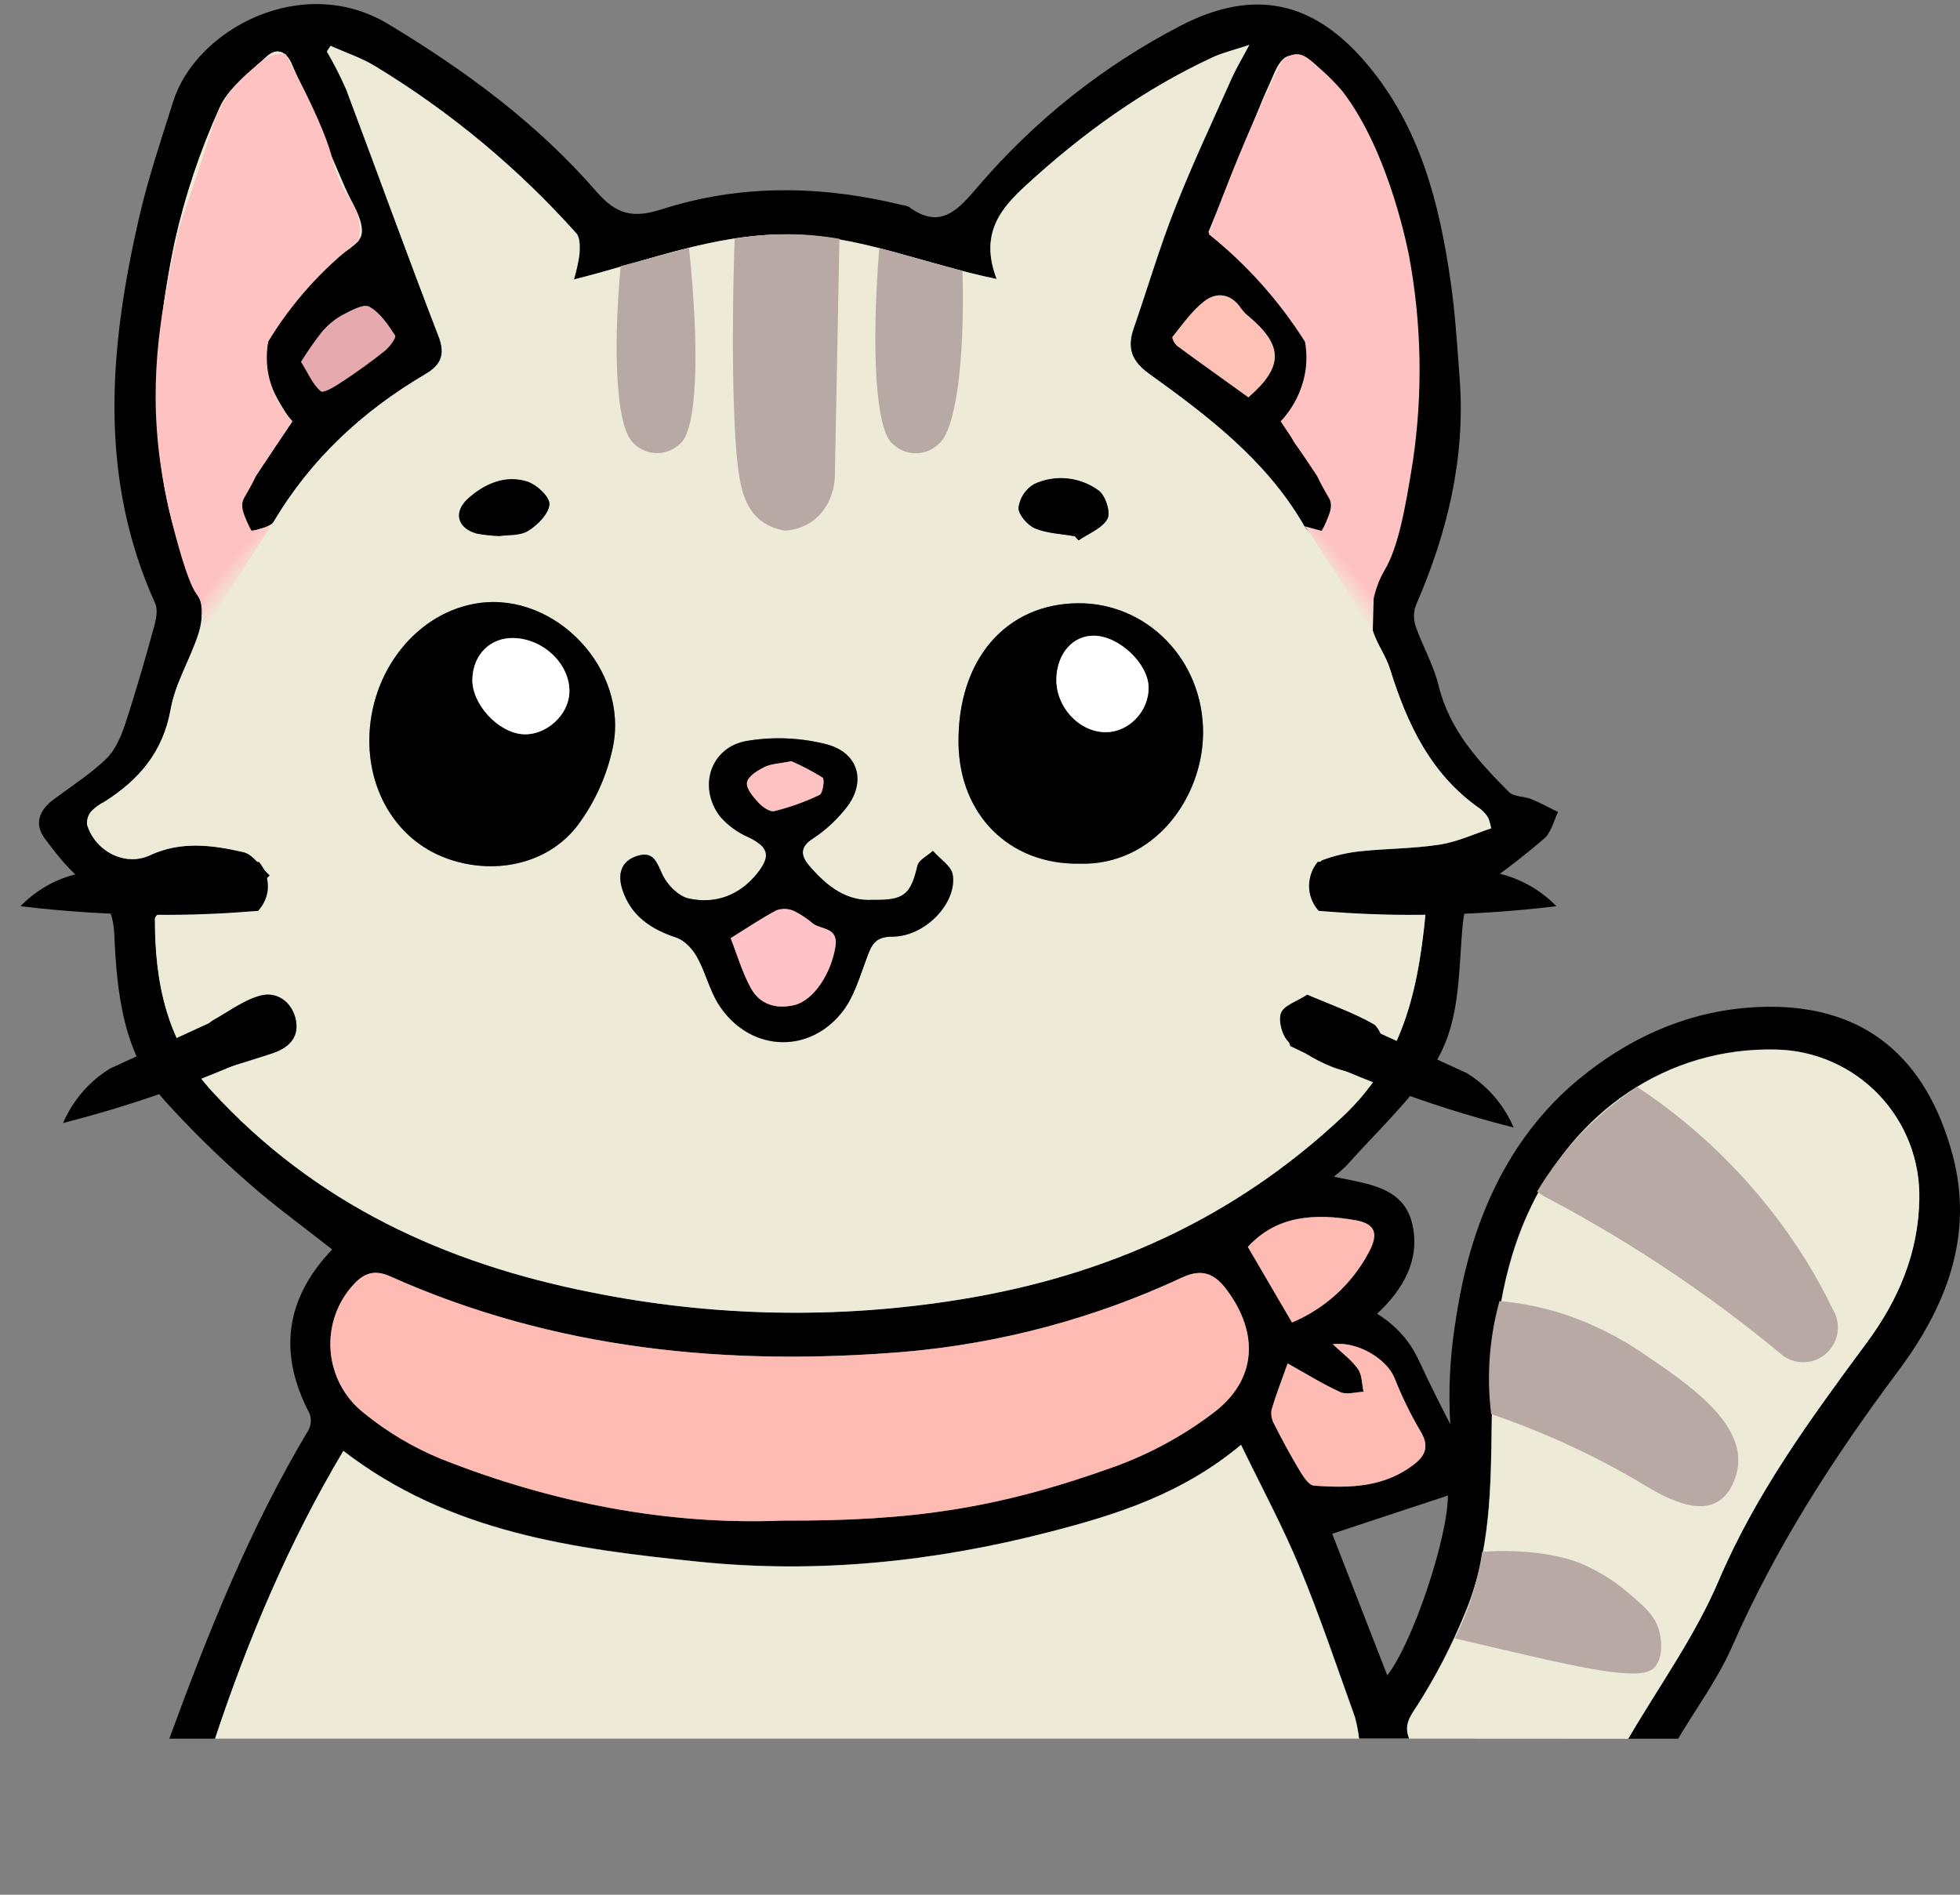 <svg width="120" height="116" viewBox="0 0 120 116" fill="none" xmlns="http://www.w3.org/2000/svg">
<rect x="0" y="0" width="120" height="116" fill="#808080" stroke="none"/>
<path d="M10.367 106.444C12.751 99.937 15.313 93.511 18.894 87.541C18.975 87.387 19.022 87.216 19.031 87.041C19.04 86.867 19.012 86.693 18.947 86.53C17.038 82.88 17.43 79.544 20.337 76.494C18.56 75.091 16.796 73.824 15.181 72.391C13.399 70.836 11.709 69.177 10.12 67.425C7.547 64.528 7.16 60.867 6.999 57.231C6.933 55.767 6.449 54.903 5.277 54.071C4.284 53.376 3.497 52.34 2.754 51.356C2.072 50.455 2.396 49.602 3.281 48.946C4.358 48.138 5.511 47.408 6.478 46.484C7.033 45.957 7.394 45.136 7.647 44.377C8.305 42.397 8.874 40.388 9.433 38.376C9.559 37.92 9.677 37.322 9.501 36.94C5.991 29.182 6.691 21.248 8.524 13.287C9.074 10.896 9.867 8.547 10.607 6.208C11.998 1.79 18.507 -1.692 23.761 1.468C28.501 4.32 32.899 7.562 36.525 11.739C37.752 13.153 38.779 13.371 40.507 12.816C45.36 11.259 50.3 11.346 55.233 12.552C55.372 12.565 55.509 12.601 55.636 12.66C57.632 14.138 58.717 12.763 59.907 11.388C63.362 7.353 67.563 4.02 72.279 1.574C76.774 -0.746 80.424 0.046 83.689 3.917C86.955 7.788 88.124 12.439 88.819 17.269C89.101 19.241 89.222 21.24 89.37 23.228C89.725 28.071 88.609 32.632 86.694 37.043C86.538 37.456 86.529 37.91 86.668 38.328C87.092 39.553 87.766 40.698 88.072 41.957C88.735 44.683 90.515 46.618 92.393 48.496C92.688 48.791 93.304 48.743 93.746 48.922C94.308 49.146 94.842 49.449 95.39 49.712C95.126 50.26 94.976 50.953 94.552 51.327C93.356 52.36 92.104 53.327 90.802 54.223C89.96 54.811 89.657 55.54 89.559 56.546C89.267 59.58 89.465 62.814 87.637 65.423C86.133 67.57 84.187 69.402 82.433 71.367C82.19 71.604 81.934 71.828 81.667 72.038C83.737 72.486 85.983 72.652 86.484 75.012C86.929 77.105 85.957 78.901 84.311 80.431C84.951 80.823 85.523 81.317 86.002 81.895C86.565 82.577 86.792 83.125 87.397 84.405C87.711 85.061 88.187 86.025 88.793 87.196C88.675 85.22 88.763 83.237 89.056 81.279C89.465 78.561 90.552 71.104 96.664 66.069C100.009 63.314 103.893 61.666 108.296 61.636C114.24 61.6 117.913 64.797 119.512 70.574C120.918 75.644 119.127 80.055 116.167 84.005C112.23 89.272 108.702 94.754 106.05 100.801C105.178 102.786 103.859 104.572 102.742 106.449H99.68C101.547 103.242 103.761 100.179 105.21 96.787C107.498 91.407 110.885 86.807 114.303 82.174C116.217 79.581 117.447 76.715 117.5 73.421C117.529 72.243 117.325 71.071 116.9 69.972C116.476 68.873 115.838 67.869 115.024 67.017C114.211 66.165 113.237 65.482 112.159 65.007C111.08 64.532 109.919 64.274 108.741 64.249C102.129 64.083 96.322 67.996 93.467 74.432C91.677 78.483 91.374 82.749 91.321 87.073C91.271 91.06 91.253 95.076 89.654 98.828C88.864 100.752 87.906 102.603 86.792 104.358C86.31 105.09 85.936 105.604 86.265 106.431H83.216C83.163 105.976 83.075 105.526 82.952 105.085C81.849 102.023 80.817 98.931 79.571 95.929C78.533 93.424 77.238 91.025 75.989 88.447C72.353 91.481 68.321 92.734 64.229 93.79C57.2 95.602 50.05 96.347 42.819 95.608C35.182 94.817 27.545 93.841 21.03 88.819C17.699 94.401 15.197 100.327 13.167 106.444H10.367ZM87.361 55.032C85.101 55.158 82.944 55.577 81.127 54.102C80.864 53.886 80.564 53.713 80.279 53.52C80.516 53.218 80.693 52.754 80.998 52.643C81.738 52.375 82.509 52.198 83.292 52.117C84.909 51.948 86.549 51.959 88.15 51.709C89.23 51.54 90.257 51.053 91.287 50.716C91.249 50.5 91.191 50.288 91.113 50.084C90.993 49.886 90.841 49.708 90.665 49.557C87.616 47.464 86.16 44.351 85.096 40.964C84.846 40.174 84.322 39.471 84.064 38.684C83.865 38.136 83.825 37.544 83.948 36.975C84.609 34.715 85.551 32.527 86.054 30.238C87.829 22.217 86.568 14.517 83.071 7.18C82.465 5.906 81.32 4.768 80.174 3.904C79.028 3.04 78.486 3.33 77.925 4.676C77.709 5.202 77.467 5.692 77.254 6.208C76.168 8.85 75.089 11.502 73.978 14.214C74.644 14.548 75.281 14.741 75.779 15.138C79.953 18.385 81.899 20.992 79.213 25.801C78.828 26.491 79.068 26.825 79.458 27.365C80.438 28.71 81.341 30.11 82.162 31.558C82.32 31.837 82.067 32.611 81.77 32.814C81.472 33.017 80.853 32.869 80.424 32.73C80.135 32.575 79.903 32.331 79.763 32.034C77.459 28.116 73.927 25.451 70.338 22.867C69.295 22.114 68.995 21.324 69.401 20.139C70.257 17.688 70.981 15.188 71.937 12.766C73.006 10.051 74.254 7.404 75.442 4.736C75.692 4.173 76.013 3.638 76.495 2.748C75.487 3.083 74.86 3.225 74.286 3.491C70.035 5.458 66.288 8.176 62.846 11.322C61.319 12.721 59.949 14.274 61.029 17.079C56.486 16.144 52.534 14.367 48.154 14.351C43.677 14.332 39.646 15.984 35.145 17.108C35.296 16.601 35.408 16.084 35.48 15.56C35.501 15.13 35.53 14.556 35.29 14.28C31.72 10.288 27.578 6.847 23 4.067C22.147 3.541 21.157 3.219 20.237 2.803L20.014 3.154C20.453 3.907 20.849 4.685 21.199 5.484C23.095 10.527 24.917 15.578 26.86 20.6C27.3 21.74 26.955 22.362 26.052 22.896C22.22 25.159 19.05 28.081 16.761 31.942C16.545 32.306 15.816 32.361 15.323 32.561C15.131 32.055 14.776 31.544 14.797 31.044C14.818 30.544 15.118 29.991 15.41 29.519C16.2 28.268 17.056 27.057 17.875 25.833C15.568 22.457 15.679 20.94 18.428 17.932C18.994 17.316 19.561 16.697 20.169 16.126C20.843 15.499 22.057 14.991 22.149 14.311C22.27 13.429 21.533 12.421 21.133 11.48C20.048 8.971 18.96 6.461 17.875 3.944C17.512 3.096 16.922 2.89 16.264 3.509C15.239 4.47 13.957 5.4 13.43 6.624C12.249 9.246 11.338 11.982 10.712 14.788C9.185 22.127 8.906 29.44 12.19 36.498C12.477 37.114 12.406 38.033 12.19 38.718C11.695 40.298 10.749 41.796 10.465 43.411C9.999 46.044 8.519 47.745 6.399 49.088C6.106 49.234 5.839 49.427 5.609 49.66C5.512 49.772 5.439 49.903 5.394 50.044C5.349 50.185 5.332 50.334 5.345 50.481C5.833 52.101 7.663 53.07 9.185 52.362C11.102 51.469 13.022 51.732 14.915 52.164C15.529 52.304 15.995 53.096 16.53 53.591C15.99 54.1 15.521 54.908 14.899 55.056C13.467 55.382 11.958 55.34 10.491 55.543C10.12 55.596 9.498 56.006 9.498 56.254C9.483 60.151 10.204 63.772 12.993 66.811C19.313 73.682 27.24 77.345 36.23 79.115C43.674 80.617 51.327 80.762 58.822 79.544C67.715 78.093 75.539 74.611 82.207 68.357C86.112 64.686 86.923 60.157 87.361 55.032ZM47.901 93.095C55.857 93.127 61.116 92.355 68.239 89.788C70.419 88.998 72.466 87.883 74.312 86.48C76.945 84.468 77.082 81.627 75.115 78.978C74.386 77.993 73.619 77.637 72.387 78.206C67.028 80.708 61.27 82.25 55.378 82.762C44.549 83.657 33.944 82.638 23.885 78.14C22.966 77.729 22.331 77.914 21.68 78.604C21.17 79.148 20.778 79.793 20.53 80.497C20.282 81.202 20.184 81.95 20.241 82.694C20.299 83.439 20.51 84.163 20.863 84.821C21.215 85.479 21.701 86.057 22.289 86.517C23.726 87.686 25.329 88.636 27.045 89.335C33.857 92.029 40.939 93.377 47.901 93.095ZM78.836 83.473C78.473 84.489 78.12 85.385 77.846 86.306C77.797 86.609 77.854 86.92 78.007 87.186C78.489 88.137 78.992 89.077 79.539 89.988C79.768 90.367 80.111 90.928 80.437 90.952C82.628 91.118 84.806 91.068 86.65 89.582C87.392 88.982 87.439 88.384 86.913 87.544C86.314 86.516 85.795 85.444 85.359 84.337C84.867 83.18 83.092 82.101 81.593 82.296C82.181 82.857 82.752 83.267 83.131 83.812C83.395 84.178 83.371 84.734 83.476 85.206C82.997 85.224 82.441 85.406 82.049 85.227C80.972 84.742 79.95 84.1 78.836 83.473ZM88.646 91.56L81.564 93.901C82.652 96.695 83.784 99.605 84.935 102.568C86.492 100.59 88.646 94.141 88.646 91.568V91.56ZM79.105 80.958C81.099 80.12 82.746 78.623 83.771 76.718C84.414 75.552 84.237 74.919 82.981 74.701C80.537 74.274 78.172 74.388 76.398 76.334C77.298 77.871 78.175 79.378 79.105 80.966V80.958ZM76.432 24.324C78.575 22.465 78.578 21.164 76.474 19.391C76.291 19.25 76.129 19.083 75.992 18.896C75.379 17.969 74.507 17.843 73.722 18.451C72.937 19.059 72.405 19.868 71.787 20.624C71.731 20.692 71.921 21.066 72.081 21.185C73.522 22.246 74.984 23.284 76.432 24.324ZM18.433 22.151C18.892 22.881 19.16 23.552 19.65 23.952C19.824 24.095 20.569 23.626 20.996 23.344C21.878 22.759 22.744 22.141 23.571 21.477C23.864 21.243 24.28 20.669 24.198 20.545C23.756 19.884 23.268 19.149 22.618 18.783C22.262 18.588 21.488 19.015 20.975 19.291C20.491 19.562 20.061 19.919 19.706 20.345C19.25 20.924 18.826 21.527 18.433 22.151Z" fill="black"/>
<path d="M13.167 106.444C15.197 100.327 17.699 94.402 21.017 88.832C27.545 93.854 35.164 94.841 42.806 95.621C50.037 96.361 57.187 95.621 64.216 93.804C68.308 92.751 72.34 91.494 75.977 88.461C77.225 91.039 78.52 93.438 79.558 95.942C80.804 98.944 81.836 102.036 82.939 105.099C83.062 105.54 83.15 105.99 83.203 106.444H13.167Z" fill="#EDEBD8"/>
<path d="M86.281 106.444C85.942 105.618 86.315 105.104 86.808 104.372C87.922 102.616 88.88 100.766 89.67 98.842C91.269 95.089 91.287 91.073 91.337 87.086C91.39 82.752 91.693 78.486 93.484 74.446C96.333 68.01 102.14 64.097 108.757 64.262C109.934 64.288 111.094 64.546 112.171 65.021C113.248 65.495 114.22 66.178 115.033 67.028C115.846 67.879 116.484 68.882 116.909 69.98C117.334 71.077 117.538 72.248 117.511 73.424C117.458 76.718 116.228 79.584 114.314 82.177C110.89 86.81 107.509 91.41 105.221 96.79C103.778 100.182 101.563 103.245 99.691 106.452L86.281 106.444Z" fill="#EDEBD8"/>
<path d="M87.36 55.032C86.923 60.162 86.117 64.692 82.199 68.368C75.531 74.622 67.715 78.112 58.814 79.555C51.319 80.773 43.665 80.627 36.222 79.126C27.231 77.348 19.292 73.693 12.985 66.822C10.196 63.778 9.48 60.157 9.48 56.26C9.48 56.012 10.101 55.601 10.472 55.548C11.939 55.346 13.448 55.388 14.881 55.061C15.502 54.919 15.971 54.105 16.511 53.597C15.984 53.102 15.51 52.309 14.896 52.17C13.003 51.738 11.083 51.475 9.166 52.367C7.644 53.076 5.814 52.104 5.327 50.487C5.313 50.34 5.33 50.191 5.375 50.05C5.42 49.908 5.493 49.778 5.59 49.666C5.82 49.432 6.087 49.239 6.38 49.094C8.5 47.751 9.98 46.042 10.446 43.416C10.73 41.802 11.676 40.314 12.171 38.724C12.382 38.039 12.453 37.12 12.171 36.504C8.887 29.446 9.166 22.133 10.694 14.794C11.325 11.985 12.242 9.248 13.43 6.625C13.956 5.4 15.252 4.481 16.276 3.507C16.922 2.891 17.512 3.094 17.875 3.944C18.96 6.462 20.047 8.971 21.119 11.492C21.52 12.432 22.257 13.44 22.136 14.322C22.044 15.002 20.819 15.51 20.155 16.137C19.547 16.708 18.981 17.327 18.415 17.943C15.665 20.951 15.555 22.468 17.862 25.844C17.043 27.058 16.189 28.269 15.397 29.53C15.105 29.991 14.796 30.539 14.783 31.055C14.77 31.571 15.126 32.066 15.31 32.572C15.802 32.372 16.532 32.309 16.748 31.953C19.044 28.082 22.215 25.159 26.046 22.905C26.95 22.378 27.295 21.749 26.855 20.608C24.917 15.579 23.094 10.528 21.196 5.479C20.847 4.682 20.452 3.906 20.013 3.154L20.24 2.809C21.164 3.225 22.149 3.544 23.002 4.073C27.579 6.854 31.718 10.298 35.287 14.291C35.527 14.567 35.498 15.141 35.477 15.571C35.402 16.092 35.288 16.607 35.134 17.111C39.635 15.987 43.659 14.336 48.143 14.354C52.523 14.37 56.475 16.147 61.018 17.082C59.944 14.278 61.308 12.724 62.835 11.326C66.277 8.166 70.024 5.461 74.275 3.494C74.849 3.231 75.476 3.086 76.484 2.751C76.013 3.641 75.694 4.176 75.431 4.739C74.243 7.407 72.995 10.054 71.926 12.769C70.975 15.181 70.246 17.68 69.39 20.142C68.995 21.325 69.295 22.115 70.33 22.868C73.919 25.451 77.44 28.116 79.755 32.035C79.895 32.331 80.127 32.575 80.416 32.73C80.845 32.87 81.469 33.017 81.762 32.814C82.054 32.611 82.312 31.837 82.154 31.558C81.335 30.116 80.435 28.721 79.457 27.381C79.068 26.855 78.828 26.507 79.212 25.817C81.896 20.998 79.952 18.391 75.789 15.155C75.291 14.768 74.654 14.565 73.988 14.23C75.099 11.507 76.179 8.855 77.264 6.204C77.477 5.677 77.719 5.184 77.935 4.671C78.496 3.325 79.004 3.009 80.184 3.899C81.364 4.789 82.481 5.901 83.081 7.175C86.578 14.512 87.84 22.212 86.065 30.233C85.556 32.522 84.614 34.71 83.958 36.97C83.835 37.539 83.875 38.132 84.074 38.679C84.337 39.469 84.864 40.169 85.106 40.959C86.159 44.346 87.626 47.459 90.676 49.552C90.852 49.703 91.003 49.881 91.123 50.079C91.201 50.284 91.259 50.495 91.297 50.711C90.27 51.048 89.24 51.535 88.161 51.704C86.56 51.954 84.919 51.943 83.302 52.112C82.519 52.193 81.749 52.37 81.008 52.639C80.703 52.749 80.526 53.213 80.29 53.516C80.574 53.708 80.871 53.882 81.138 54.097C82.952 55.572 85.101 55.154 87.36 55.032ZM66.08 52.881C70.656 53.018 73.638 48.849 73.659 44.881C73.68 40.404 70.211 36.904 65.998 36.936C61.555 36.972 58.624 40.425 58.685 45.526C58.745 49.895 61.808 52.941 66.08 52.876V52.881ZM22.612 45.31C22.599 48.596 24.377 51.393 27.179 52.489C30.102 53.631 33.515 52.976 35.379 50.514C36.427 49.102 37.157 47.48 37.52 45.76C38.513 40.98 34.026 36.264 29.325 36.92C25.543 37.449 22.631 41.091 22.612 45.31ZM53.442 55.09C51.862 55.193 50.656 54.282 49.613 53.092C49.041 52.444 48.881 51.88 49.818 51.303C50.511 50.838 51.131 50.275 51.662 49.631C53.044 48.051 52.683 46.158 50.653 45.584C49.054 45.166 47.386 45.089 45.755 45.357C43.517 45.708 42.695 48.151 44.067 49.976C44.548 50.533 45.15 50.973 45.826 51.264C47.029 51.854 47.216 52.383 46.366 53.455C45.286 54.816 43.809 55.37 42.152 55.009C41.536 54.874 40.862 54.198 40.572 53.597C40.225 52.881 40.064 52.109 39.082 52.381C38.015 52.673 37.781 53.497 38.105 54.487C38.632 56.091 39.856 56.892 41.404 57.405C41.91 57.574 42.397 58.111 42.674 58.603C43.2 59.525 43.438 60.613 43.99 61.5C45.794 64.334 49.392 64.626 51.501 62.027C52.259 61.097 52.62 59.82 53.055 58.661C53.35 57.871 53.544 57.344 54.635 57.344C56.636 57.344 58.598 55.272 58.322 53.55C58.232 53.023 57.532 52.578 57.108 52.096C56.781 52.396 56.246 52.647 56.162 53.005C55.749 54.769 55.362 55.125 53.442 55.09ZM80.039 60.9C79.421 61.318 78.586 61.582 78.428 62.066C78.27 62.551 78.557 63.562 78.986 63.865C80.066 64.626 81.288 65.358 82.549 65.616C83.173 65.745 84.129 64.902 84.701 64.299C84.882 64.105 84.506 62.948 84.108 62.719C82.87 62.003 81.506 61.532 80.029 60.9H80.039ZM14.009 65.329C15.089 64.987 15.926 64.739 16.75 64.455C17.741 64.112 18.362 63.444 18.093 62.348C17.83 61.318 16.953 60.705 16 60.937C14.991 61.184 14.088 61.882 13.148 62.398C12.324 62.851 12.237 63.607 12.674 64.289C12.969 64.755 13.582 65.013 14.009 65.329ZM65.806 32.83L66.037 33.093C66.654 32.664 67.481 32.356 67.805 31.777C68.018 31.392 67.691 30.352 67.278 30.049C66.716 29.633 66.054 29.376 65.359 29.304C64.664 29.232 63.962 29.349 63.328 29.641C63.065 29.792 62.842 30.002 62.674 30.255C62.507 30.507 62.399 30.794 62.361 31.095C62.361 31.519 62.917 32.166 63.375 32.361C64.118 32.661 64.987 32.685 65.806 32.83ZM30.547 32.83C31.089 32.748 31.835 32.83 32.338 32.509C32.917 32.148 33.607 31.455 33.639 30.879C33.662 30.423 32.849 29.662 32.256 29.486C30.939 29.08 29.696 29.615 28.677 30.513C27.732 31.348 27.985 32.356 29.204 32.68C29.648 32.757 30.097 32.803 30.547 32.817V32.83Z" fill="#EDEBD8"/>
<path d="M47.902 93.095C40.939 93.377 33.858 92.029 27.045 89.335C25.329 88.636 23.726 87.686 22.289 86.517C21.701 86.057 21.215 85.479 20.863 84.821C20.51 84.163 20.299 83.439 20.241 82.694C20.184 81.95 20.283 81.202 20.53 80.497C20.778 79.793 21.17 79.148 21.681 78.604C22.331 77.914 22.966 77.729 23.885 78.14C33.944 82.638 44.549 83.657 55.378 82.762C61.27 82.25 67.028 80.708 72.387 78.206C73.62 77.637 74.386 77.993 75.115 78.978C77.082 81.627 76.959 84.468 74.312 86.48C72.467 87.885 70.419 89.002 68.239 89.793C61.116 92.355 55.857 93.127 47.902 93.095Z" fill="#FDBBB3"/>
<path d="M78.837 83.473C79.95 84.092 80.972 84.734 82.06 85.227C82.452 85.406 83.008 85.227 83.487 85.206C83.382 84.734 83.397 84.178 83.142 83.812C82.763 83.267 82.191 82.856 81.604 82.296C83.103 82.101 84.877 83.18 85.37 84.337C85.806 85.444 86.325 86.516 86.924 87.544C87.45 88.384 87.392 88.982 86.66 89.582C84.817 91.067 82.639 91.118 80.448 90.952C80.122 90.928 79.779 90.367 79.55 89.988C79.002 89.077 78.497 88.144 78.017 87.186C77.865 86.92 77.808 86.609 77.857 86.306C78.12 85.392 78.476 84.497 78.837 83.473Z" fill="#FDBBB3"/>
<path d="M79.104 80.965C78.175 79.385 77.298 77.871 76.402 76.341C78.172 74.395 80.537 74.281 82.986 74.708C84.242 74.927 84.418 75.559 83.776 76.725C82.749 78.631 81.1 80.128 79.104 80.965Z" fill="#FDBBB3"/>
<path d="M76.433 24.323C74.985 23.27 73.523 22.245 72.083 21.184C71.922 21.066 71.733 20.692 71.788 20.623C72.399 19.867 72.968 19.043 73.724 18.451C74.48 17.858 75.38 17.969 75.994 18.896C76.13 19.083 76.292 19.249 76.476 19.391C78.58 21.176 78.577 22.464 76.433 24.323Z" fill="#FEC1B5"/>
<path d="M18.434 22.151C18.821 21.525 19.242 20.92 19.692 20.339C20.048 19.913 20.478 19.556 20.962 19.285C21.488 19.022 22.249 18.582 22.605 18.777C23.268 19.143 23.756 19.878 24.185 20.539C24.267 20.663 23.851 21.237 23.558 21.471C22.731 22.135 21.865 22.754 20.983 23.338C20.556 23.62 19.811 24.089 19.637 23.947C19.158 23.552 18.889 22.88 18.434 22.151Z" fill="#E6A9AD"/>
<path d="M66.079 52.875C61.808 52.941 58.745 49.894 58.685 45.52C58.614 40.419 61.555 36.967 65.998 36.93C70.211 36.898 73.68 40.387 73.658 44.875C73.637 48.843 70.656 53.012 66.079 52.875ZM66.978 38.918C65.687 38.905 64.723 40 64.676 41.535C64.621 43.282 66.087 44.861 67.739 44.833C69.137 44.812 70.343 43.516 70.322 42.089C70.301 40.661 68.518 38.936 66.978 38.918Z" fill="black"/>
<path d="M22.613 45.309C22.632 41.096 25.547 37.448 29.326 36.919C34.027 36.263 38.514 40.98 37.521 45.759C37.158 47.479 36.428 49.101 35.38 50.513C33.516 52.975 30.113 53.631 27.18 52.488C24.378 51.392 22.6 48.596 22.613 45.309ZM31.472 39.063C30.04 39.015 28.968 40.071 28.92 41.583C28.873 43.094 30.5 44.872 32.046 44.953C33.426 45.027 34.795 43.795 34.859 42.425C34.938 40.722 33.331 39.126 31.472 39.063Z" fill="black"/>
<path d="M53.442 55.09C55.362 55.124 55.749 54.766 56.173 53.002C56.257 52.644 56.791 52.393 57.118 52.093C57.539 52.575 58.242 53.01 58.332 53.547C58.614 55.269 56.652 57.339 54.645 57.342C53.555 57.342 53.36 57.868 53.065 58.658C52.631 59.817 52.275 61.094 51.511 62.024C49.405 64.61 45.805 64.317 44.001 61.497C43.438 60.61 43.193 59.522 42.684 58.6C42.421 58.108 41.921 57.571 41.415 57.402C39.867 56.889 38.647 56.085 38.115 54.484C37.791 53.505 38.026 52.68 39.092 52.377C40.075 52.114 40.235 52.878 40.583 53.594C40.878 54.195 41.552 54.871 42.163 55.006C43.811 55.367 45.289 54.813 46.376 53.452C47.227 52.38 47.04 51.851 45.837 51.261C45.16 50.97 44.559 50.53 44.077 49.973C42.705 48.148 43.527 45.705 45.765 45.354C47.396 45.086 49.065 45.163 50.664 45.581C52.694 46.155 53.055 48.051 51.672 49.628C51.142 50.272 50.521 50.835 49.829 51.3C48.891 51.877 49.039 52.441 49.623 53.089C50.656 54.282 51.854 55.193 53.442 55.09ZM44.736 57.436C45.12 58.411 45.436 59.522 45.979 60.507C46.521 61.492 47.525 61.805 48.636 61.531C49.829 61.239 50.895 59.585 51.148 57.945C51.33 56.76 50.308 56.933 49.781 56.549C49.428 56.248 49.04 55.989 48.625 55.78C48.289 55.625 47.906 55.605 47.556 55.725C46.658 56.191 45.821 56.765 44.736 57.436ZM48.454 46.605C47.677 46.768 47.182 46.782 46.785 46.984C46.387 47.187 45.792 47.569 45.744 47.93C45.697 48.291 46.137 48.807 46.463 49.162C46.7 49.425 47.148 49.731 47.417 49.665C48.368 49.429 49.293 49.095 50.176 48.67C50.379 48.57 50.498 47.701 50.363 47.616C49.753 47.232 49.115 46.894 48.454 46.605Z" fill="black"/>
<path d="M80.029 60.899C81.506 61.531 82.87 62.003 84.097 62.706C84.495 62.938 84.871 64.094 84.69 64.286C84.111 64.9 83.162 65.742 82.538 65.603C81.277 65.339 80.055 64.612 78.975 63.852C78.546 63.549 78.254 62.561 78.417 62.053C78.58 61.545 79.41 61.318 80.029 60.899Z" fill="black"/>
<path d="M14.009 65.328C13.582 65.012 12.956 64.754 12.674 64.293C12.237 63.611 12.323 62.856 13.148 62.403C14.088 61.876 14.991 61.189 16 60.941C16.953 60.709 17.843 61.323 18.093 62.353C18.357 63.443 17.741 64.112 16.75 64.459C15.926 64.739 15.089 64.986 14.009 65.328Z" fill="black"/>
<path d="M65.806 32.83C64.987 32.685 64.118 32.661 63.37 32.348C62.912 32.153 62.343 31.505 62.357 31.081C62.395 30.781 62.502 30.493 62.67 30.241C62.837 29.989 63.061 29.779 63.323 29.628C63.958 29.335 64.659 29.219 65.354 29.29C66.049 29.362 66.712 29.62 67.273 30.036C67.687 30.339 68.013 31.379 67.8 31.763C67.476 32.35 66.649 32.659 66.033 33.08L65.806 32.83Z" fill="black"/>
<path d="M30.548 32.816C30.097 32.798 29.648 32.748 29.205 32.666C27.985 32.337 27.733 31.334 28.678 30.499C29.697 29.601 30.927 29.066 32.257 29.472C32.839 29.648 33.663 30.409 33.639 30.865C33.608 31.444 32.918 32.134 32.339 32.495C31.835 32.808 31.09 32.735 30.548 32.816Z" fill="black"/>
<path d="M66.979 38.918C68.519 38.936 70.302 40.624 70.323 42.078C70.344 43.531 69.138 44.801 67.74 44.822C66.089 44.851 64.622 43.271 64.677 41.525C64.725 40 65.689 38.904 66.979 38.918Z" fill="white"/>
<path d="M31.472 39.063C33.331 39.126 34.938 40.722 34.859 42.425C34.796 43.795 33.426 45.027 32.046 44.953C30.508 44.872 28.886 43.11 28.921 41.583C28.955 40.055 30.04 39.015 31.472 39.063Z" fill="white"/>
<path d="M44.736 57.436C45.821 56.764 46.659 56.19 47.557 55.724C47.907 55.605 48.29 55.625 48.626 55.78C49.04 55.989 49.428 56.247 49.782 56.549C50.309 56.933 51.33 56.759 51.149 57.944C50.885 59.585 49.832 61.239 48.636 61.531C47.525 61.794 46.53 61.502 45.979 60.507C45.429 59.511 45.121 58.41 44.736 57.436Z" fill="#FFC2C7"/>
<path d="M48.455 46.605C49.115 46.892 49.754 47.227 50.364 47.609C50.499 47.701 50.38 48.57 50.177 48.662C49.289 49.087 48.359 49.419 47.402 49.652C47.138 49.718 46.685 49.407 46.448 49.149C46.122 48.794 45.679 48.296 45.73 47.917C45.779 47.538 46.351 47.187 46.77 46.971C47.188 46.755 47.665 46.755 48.455 46.605Z" fill="#FEC2C3"/>
<path d="M37.998 16.294C37.484 22.004 37.782 26.352 38.835 27.181C39.211 27.54 39.711 27.74 40.231 27.74C40.751 27.74 41.25 27.54 41.626 27.181C42.68 26.349 42.851 21.535 42.185 15.178L37.998 16.294Z" fill="#B8A9A4"/>
<path d="M58.931 16.584C59.076 22.172 58.51 26.367 57.459 27.191C57.083 27.55 56.584 27.75 56.065 27.75C55.545 27.75 55.046 27.55 54.67 27.191C53.617 26.362 53.327 21.564 53.833 15.188L58.931 16.584Z" fill="#B8A9A4"/>
<path d="M44.976 14.619C46.081 14.426 47.201 14.333 48.323 14.34C49.352 14.35 50.379 14.443 51.394 14.619C51.301 19.458 51.208 24.296 51.114 29.134C51.114 29.332 51.062 30.978 49.719 31.923C49.224 32.264 48.644 32.457 48.044 32.482C47.542 32.408 47.065 32.217 46.651 31.923C45.824 31.333 45.45 30.343 45.255 29.134C44.91 27.004 44.752 21.679 44.976 14.619Z" fill="#B8A9A4"/>
<path d="M17.533 63.767C15.78 64.615 13.847 65.457 11.764 66.255C9.179 67.236 6.542 68.07 3.863 68.752C4.217 67.927 4.718 67.175 5.343 66.532C5.76 66.103 6.229 65.729 6.739 65.418L16.506 60.941C16.776 61.088 17.013 61.287 17.205 61.526C17.397 61.766 17.539 62.041 17.623 62.337C17.749 62.81 17.717 63.312 17.533 63.767Z" fill="black"/>
<path d="M15.801 55.766C13.857 55.924 11.758 56.029 9.52 56.006C6.756 55.987 3.995 55.811 1.251 55.479C1.878 54.838 2.617 54.317 3.431 53.941C3.976 53.696 4.548 53.519 5.135 53.414L15.856 52.769C16.053 53.004 16.203 53.275 16.295 53.568C16.388 53.86 16.422 54.168 16.396 54.473C16.341 54.957 16.132 55.41 15.801 55.766Z" fill="black"/>
<path d="M79.003 64.046C80.757 64.894 82.69 65.737 84.773 66.532C87.357 67.515 89.995 68.349 92.674 69.031C92.321 68.207 91.82 67.454 91.196 66.811C90.779 66.383 90.31 66.009 89.8 65.697L80.031 61.221C79.762 61.368 79.525 61.568 79.333 61.807C79.141 62.047 78.999 62.322 78.914 62.616C78.789 63.09 78.821 63.592 79.003 64.046Z" fill="black"/>
<path d="M80.74 55.766C82.681 55.924 84.783 56.03 87.021 56.006C89.784 55.988 92.544 55.812 95.287 55.479C94.241 54.401 92.884 53.675 91.406 53.404L80.682 52.759C80.487 52.994 80.34 53.266 80.249 53.558C80.159 53.851 80.127 54.158 80.156 54.463C80.206 54.949 80.411 55.406 80.74 55.766Z" fill="black"/>
<path d="M16.646 32.063C15.571 33.028 14.611 34.113 13.783 35.297C13.232 36.087 12.744 36.919 12.322 37.785C12.391 37.511 12.391 37.223 12.322 36.948C12.264 36.746 12.17 36.557 12.043 36.39C11.437 35.576 10.7 32.616 10.536 31.96C10.226 30.754 9.984 29.531 9.81 28.297C9.056 22.838 9.965 18.588 10.787 14.759C11.105 13.266 11.05 13.874 13.017 7.783C13.259 6.98 13.636 6.225 14.134 5.55C14.557 5.042 15.027 4.575 15.537 4.154C16.096 3.649 16.443 3.39 16.933 3.317C17.118 3.29 17.306 3.29 17.491 3.317C19.274 6.637 19.98 8.42 20.277 9.458C20.427 10.159 20.667 10.838 20.991 11.478C21.402 12.244 21.781 12.6 21.952 13.366C22.05 13.825 22.05 14.3 21.952 14.759C19.741 16.447 17.865 18.534 16.422 20.913C16.325 21.462 16.31 22.022 16.377 22.575C16.544 23.777 17.078 24.899 17.907 25.785C17.165 26.902 16.42 28.018 15.674 29.135C15.614 29.264 15.519 29.459 15.395 29.693C14.974 30.483 14.868 30.533 14.837 30.81C14.797 31.152 14.918 31.447 15.116 31.924C15.196 32.116 15.289 32.302 15.395 32.482C15.633 32.47 15.868 32.423 16.093 32.342C16.289 32.274 16.475 32.18 16.646 32.063Z" fill="#FEC2C3"/>
<path d="M79.863 32.202C80.416 32.887 80.977 33.63 81.538 34.435C82.465 35.775 83.304 37.173 84.047 38.623C83.966 38.067 83.966 37.503 84.047 36.948C84.163 36.203 84.423 35.487 84.811 34.841C85.625 33.424 86.049 31.081 86.494 28.294C87.117 24.124 87.045 19.88 86.281 15.733C86.281 15.733 85.13 9.357 82.162 5.55C81.731 5.051 81.264 4.585 80.766 4.154C80.095 3.535 79.773 3.308 79.37 3.316C79.031 3.343 78.713 3.492 78.475 3.735C76.932 6.869 75.558 10.084 74.359 13.366C74.24 13.689 74.125 14.016 74.009 14.34C76.324 16.192 78.314 18.417 79.897 20.923C79.996 21.472 80.011 22.032 79.942 22.585C79.776 23.789 79.24 24.911 78.407 25.795L80.64 29.145C80.7 29.274 80.795 29.469 80.919 29.703C81.34 30.493 81.445 30.543 81.477 30.82C81.519 31.162 81.395 31.457 81.198 31.934C81.118 32.126 81.025 32.312 80.919 32.492C80.681 32.474 80.447 32.427 80.221 32.352C80.098 32.311 79.979 32.261 79.863 32.202Z" fill="#FEC2C3"/>
<path d="M79.947 32.242L80.814 32.474L84.103 36.645L84.047 38.623L79.947 32.242Z" fill="url(#paint0_linear_204_1313)"/>
<path d="M16.562 32.242L15.695 32.474L12.406 36.645L12.459 38.623L16.562 32.242Z" fill="url(#paint1_linear_204_1313)"/>
<path d="M94.097 72.952L94.521 73.234C96.751 74.403 99.145 75.786 101.631 77.418C104.246 79.136 106.762 81 109.168 83.001C109.562 83.284 110.042 83.422 110.526 83.394C111.011 83.365 111.471 83.172 111.83 82.845C112.189 82.519 112.425 82.079 112.5 81.6C112.574 81.12 112.482 80.63 112.238 80.21C111.734 79.162 111.174 78.142 110.563 77.153C107.921 72.918 104.4 69.3 100.238 66.545C97.733 68.195 95.634 70.39 94.097 72.965V72.952Z" fill="#B8A9A4"/>
<path d="M91.806 79.652C93.112 79.769 94.401 80.027 95.651 80.421C97.476 81.02 99.204 81.883 100.778 82.983C103.333 84.721 106.627 86.963 106.417 89.648C106.367 90.194 106.192 90.72 105.906 91.186C105.718 91.503 105.454 91.768 105.137 91.955C103.662 92.788 101.45 91.387 100.265 90.673C97.42 89.01 94.415 87.636 91.296 86.573C91.009 84.255 91.182 81.903 91.806 79.652Z" fill="#B8A9A4"/>
<path d="M90.747 95.001C90.479 96.848 89.914 98.639 89.072 100.305L91.945 100.979C97.755 102.341 100.654 102.92 101.344 102.033C101.91 101.293 101.652 100.152 101.607 99.944C101.386 98.978 100.746 98.417 99.78 97.595C99.399 97.265 98.998 96.958 98.579 96.676C98.045 96.332 97.486 96.028 96.907 95.768C95.756 95.257 93.541 94.814 90.747 95.001Z" fill="#B8A9A4"/>
<defs>
<linearGradient id="paint0_linear_204_1313" x1="81.63" y1="35.742" x2="82.76" y2="34.791" gradientUnits="userSpaceOnUse">
<stop stop-color="#F0EAD7"/>
<stop offset="1" stop-color="#FEC2C3"/>
</linearGradient>
<linearGradient id="paint1_linear_204_1313" x1="14.879" y1="35.742" x2="13.749" y2="34.791" gradientUnits="userSpaceOnUse">
<stop stop-color="#F0EAD7"/>
<stop offset="1" stop-color="#FEC2C3"/>
</linearGradient>
</defs>
</svg>
